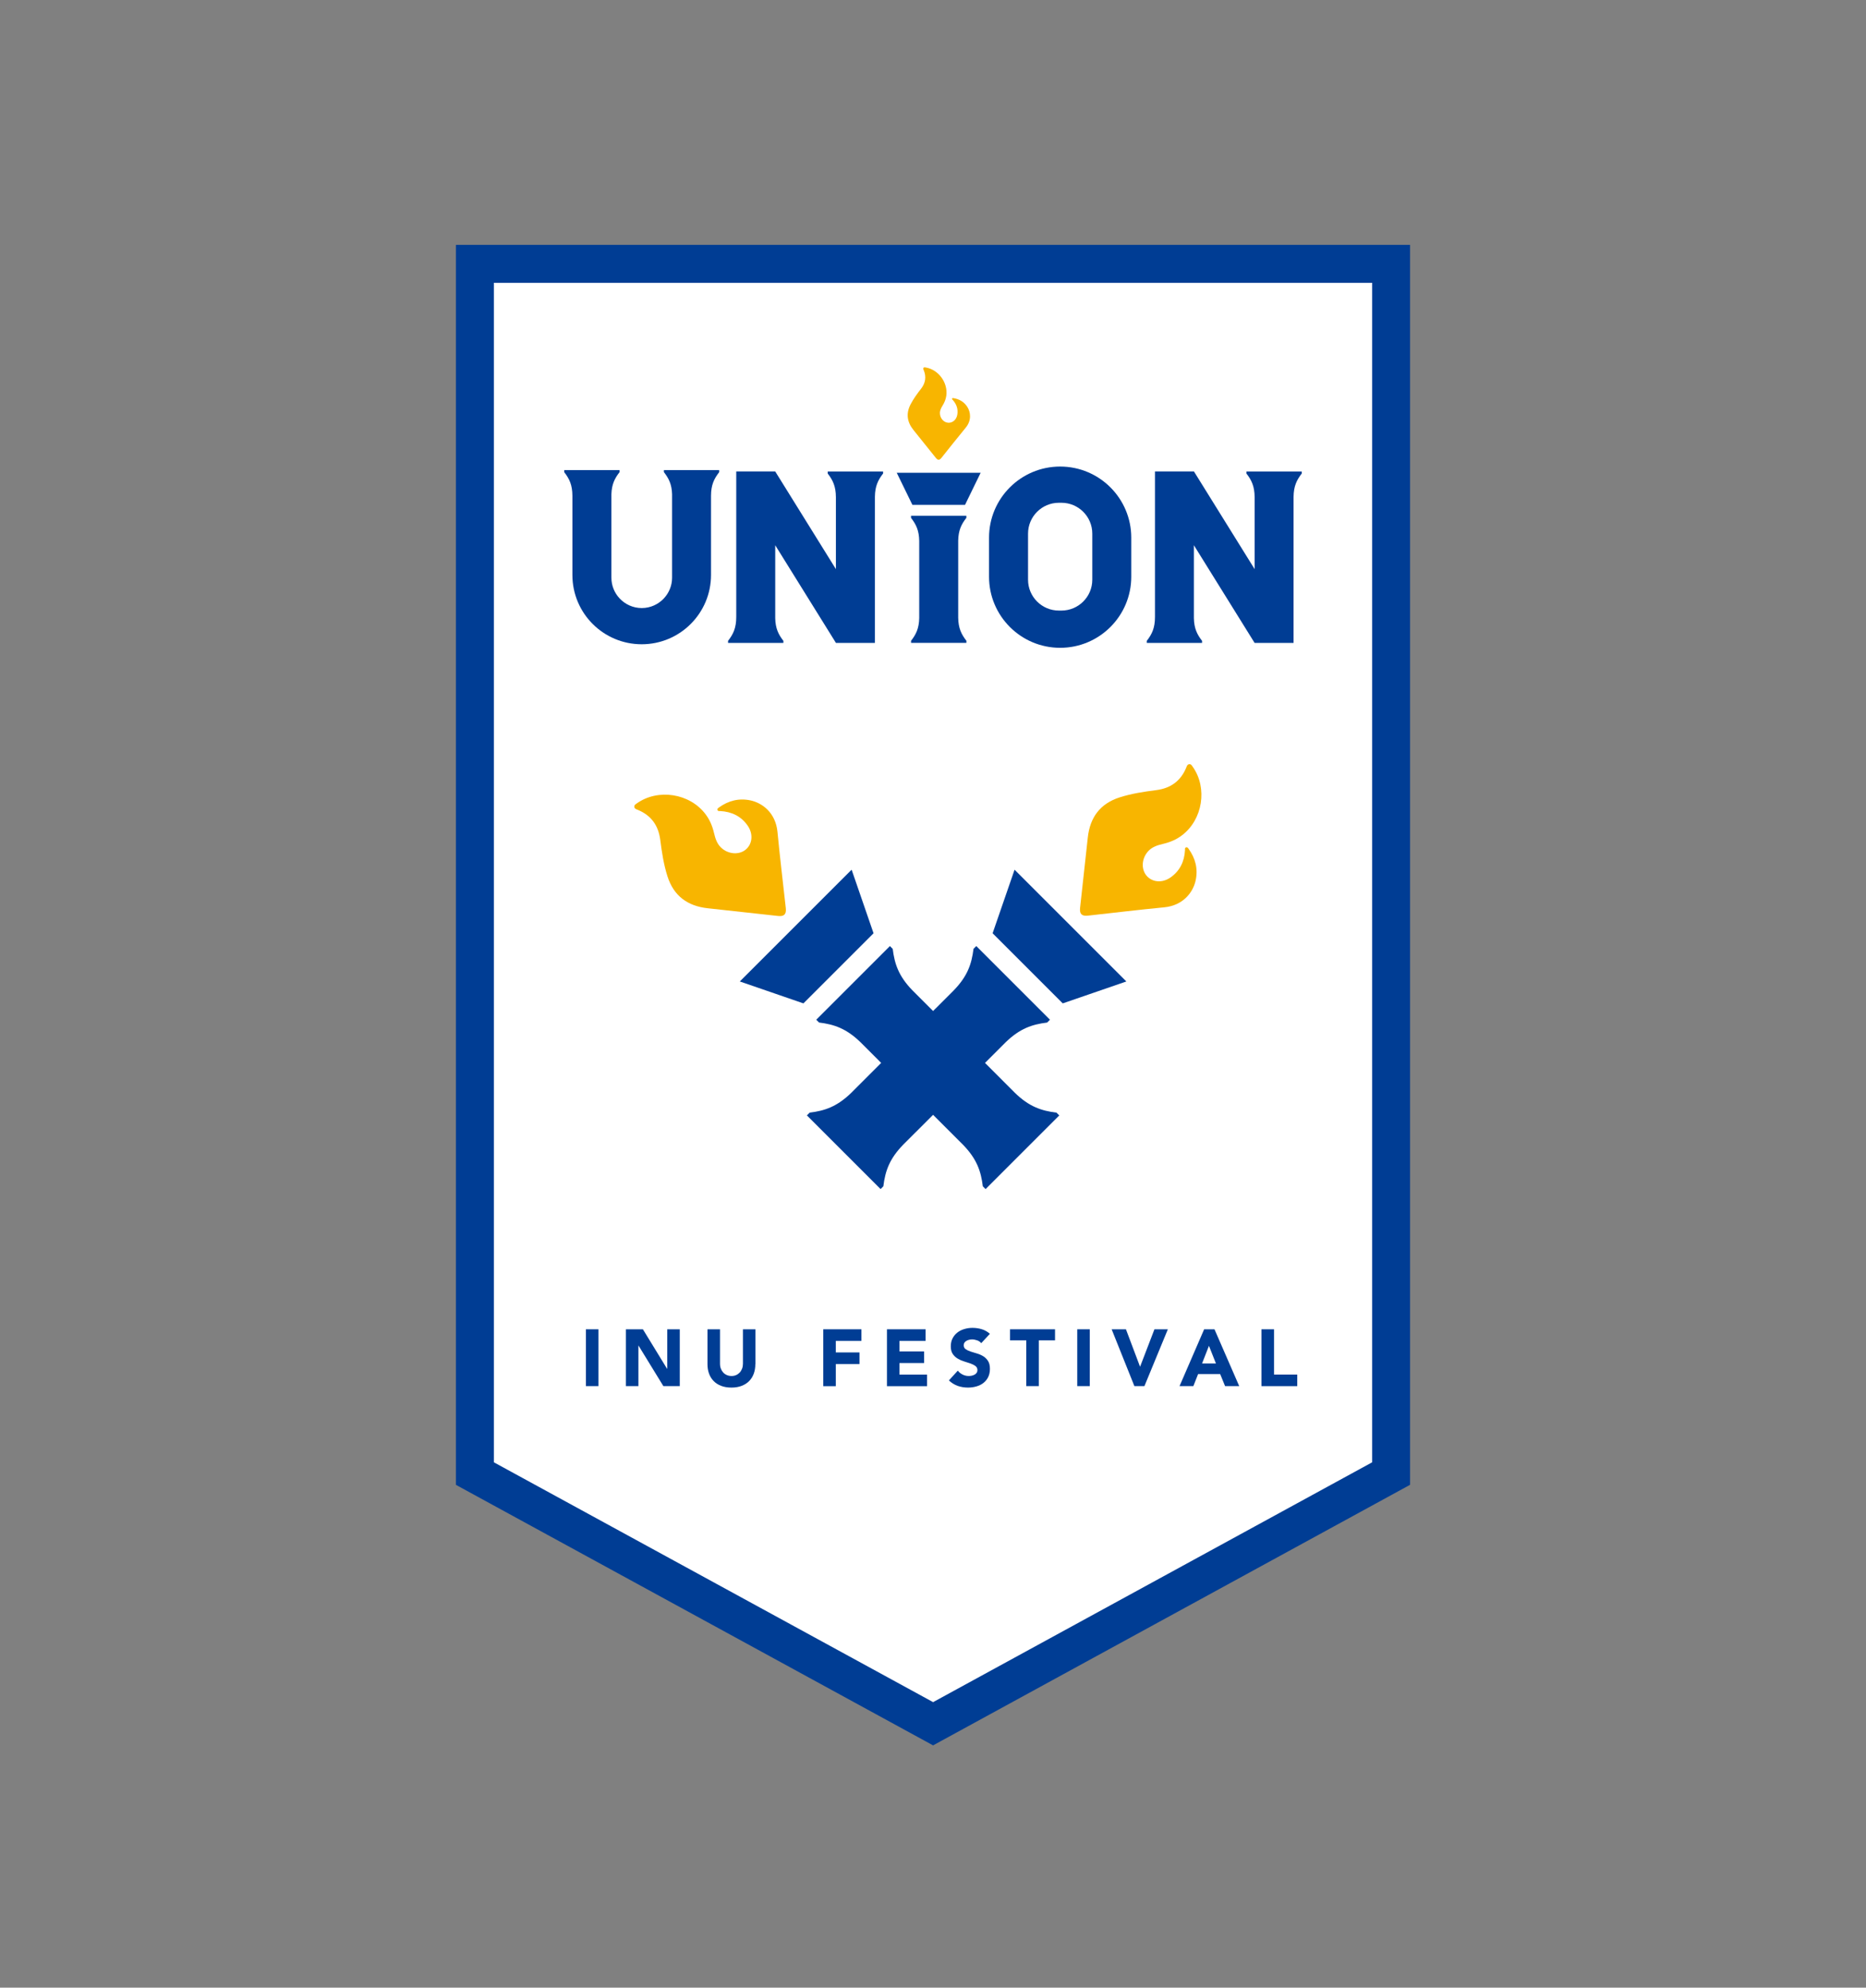 <?xml version="1.0" encoding="utf-8"?>
<!-- Generator: Adobe Illustrator 27.7.0, SVG Export Plug-In . SVG Version: 6.00 Build 0)  -->
<svg version="1.1" id="레이어_1" xmlns="http://www.w3.org/2000/svg" xmlns:xlink="http://www.w3.org/1999/xlink" x="0px"
	 y="0px" viewBox="0 0 589.89 628.47" style="enable-background:new 0 0 589.89 628.47;" xml:space="preserve">
<rect x="0" y="0" width="589.89" height="628.47" fill="#808080" stroke="none"/>
<style type="text/css">
	.st0{fill:#FFFFFF;}
	.st1{fill:#003D94;}
	.st2{fill:#F8B500;}
</style>
<g>
	<g>
		<g>
			<g>
				<polygon class="st0" points="439.76,465.93 294.97,545.03 150.13,465.93 150.13,83.43 439.76,83.43 				"/>
				<path class="st1" d="M294.97,551.87l-150.85-82.38V77.43h301.64v392.05L294.97,551.87z M156.13,462.37l138.85,75.83
					l138.79-75.83V89.43H156.13V462.37z"/>
			</g>
			<g>
				<path class="st1" d="M185.22,420.31h3.96v17.97h-3.96V420.31z"/>
				<path class="st1" d="M197.86,420.31h5.38l7.64,12.49h0.05v-12.49h3.96v17.97h-5.18l-7.84-12.79h-0.05v12.79h-3.96V420.31z"/>
				<path class="st1" d="M238.78,431.35c0,1.07-0.16,2.05-0.48,2.95c-0.32,0.9-0.8,1.67-1.43,2.33s-1.43,1.18-2.37,1.55
					s-2.04,0.56-3.27,0.56c-1.25,0-2.35-0.19-3.3-0.56c-0.95-0.37-1.74-0.89-2.37-1.55c-0.63-0.66-1.11-1.44-1.43-2.33
					c-0.32-0.9-0.48-1.88-0.48-2.95v-11.04h3.96v10.89c0,0.56,0.09,1.08,0.27,1.55s0.43,0.88,0.75,1.23s0.71,0.62,1.16,0.81
					c0.45,0.19,0.94,0.29,1.46,0.29s1.01-0.1,1.45-0.29c0.44-0.19,0.82-0.47,1.14-0.81s0.57-0.76,0.75-1.23s0.27-0.99,0.27-1.55
					v-10.89h3.96V431.35z"/>
				<path class="st1" d="M260.26,420.31h12.06v3.66h-8.1v3.66h7.49v3.66h-7.49v7.01h-3.96V420.31z"/>
				<path class="st1" d="M280.39,420.31h12.21v3.66h-8.25v3.35h7.79v3.66h-7.79v3.66h8.71v3.66h-12.67V420.31z"/>
				<path class="st1" d="M310.19,424.7c-0.32-0.41-0.76-0.71-1.31-0.9s-1.07-0.29-1.56-0.29c-0.29,0-0.58,0.03-0.89,0.1
					s-0.59,0.17-0.86,0.32c-0.27,0.14-0.49,0.33-0.66,0.57s-0.25,0.52-0.25,0.86c0,0.54,0.2,0.96,0.61,1.24
					c0.41,0.29,0.92,0.53,1.54,0.74c0.62,0.2,1.28,0.41,1.99,0.61s1.38,0.49,1.99,0.86c0.62,0.37,1.13,0.87,1.54,1.5
					c0.41,0.63,0.61,1.46,0.61,2.51c0,1-0.19,1.87-0.56,2.62c-0.37,0.74-0.88,1.36-1.51,1.85c-0.63,0.49-1.37,0.85-2.21,1.09
					c-0.84,0.24-1.72,0.36-2.65,0.36c-1.17,0-2.25-0.18-3.25-0.53c-1-0.36-1.93-0.93-2.79-1.73l2.82-3.1
					c0.41,0.54,0.92,0.96,1.54,1.26c0.62,0.3,1.26,0.44,1.92,0.44c0.32,0,0.65-0.04,0.98-0.11c0.33-0.08,0.62-0.19,0.89-0.34
					s0.47-0.35,0.63-0.58s0.24-0.52,0.24-0.84c0-0.54-0.21-0.97-0.62-1.28c-0.42-0.31-0.93-0.58-1.56-0.8
					c-0.63-0.22-1.3-0.44-2.03-0.66c-0.73-0.22-1.41-0.52-2.03-0.89s-1.15-0.86-1.56-1.47c-0.42-0.61-0.62-1.41-0.62-2.41
					c0-0.96,0.19-1.81,0.57-2.54s0.89-1.34,1.52-1.83c0.63-0.49,1.37-0.86,2.2-1.1c0.83-0.25,1.68-0.37,2.56-0.37
					c1.02,0,2,0.14,2.95,0.43c0.95,0.29,1.8,0.77,2.56,1.45L310.19,424.7z"/>
				<path class="st1" d="M324.43,423.81h-5.13v-3.5h14.22v3.5h-5.13v14.47h-3.96V423.81z"/>
				<path class="st1" d="M340.55,420.31h3.96v17.97h-3.96V420.31z"/>
				<path class="st1" d="M351.42,420.31h4.52l4.44,11.78h0.05l4.52-11.78h4.24l-7.41,17.97h-3.17L351.42,420.31z"/>
				<path class="st1" d="M380.66,420.31h3.27l7.82,17.97h-4.47l-1.55-3.81h-6.98l-1.5,3.81h-4.37L380.66,420.31z M382.18,425.54
					l-2.18,5.58h4.39L382.18,425.54z"/>
				<path class="st1" d="M398.79,420.31h3.96v14.32h7.34v3.66h-11.3V420.31z"/>
			</g>
		</g>
		<g>
			<g>
				<g>
					<path class="st1" d="M281.32,299.14l-23.29,23.29l0.87,0.87c0.01-0.01,0.02-0.01,0.02,0l-0.01,0.01
						c4.82,0.6,8.67,1.9,13.18,6.3l5.8,5.8v0.01l26.62,26.62c4.3,4.46,5.59,8.28,6.18,13.06l0.01-0.01c0,0.01,0,0.02,0,0.02
						l0.87,0.87l23.29-23.29l-0.87-0.87c-0.01,0.01-0.02,0.01-0.02,0l0.01-0.01c-4.82-0.6-8.67-1.9-13.18-6.3l-3.87-3.87v-0.01
						l-28.54-28.54c-4.3-4.46-5.59-8.28-6.18-13.06l-0.01,0.01c0-0.01,0-0.02,0-0.02L281.32,299.14z"/>
					<polygon class="st1" points="265.25,278.95 237.83,306.37 233.87,310.33 253.98,317.26 276.15,295.09 269.22,274.99 					"/>
				</g>
				<path class="st2" d="M227.83,267.89c-1.24-1.25-1.72-2.86-2.11-4.5c-0.51-2.18-1.34-4.18-2.71-5.98
					c-4.97-6.57-14.98-8.15-21.69-3.39c-0.4,0.28-0.89,0.53-0.79,1.15c0.09,0.56,0.56,0.68,1,0.86c4.28,1.74,6.6,4.92,7.19,9.51
					c0.5,3.91,1.09,7.83,2.3,11.6c1.98,6.16,6.35,9.35,12.69,10.04c7.42,0.8,14.83,1.63,22.25,2.44c1.92,0.21,2.66-0.54,2.45-2.47
					c-0.88-8.03-1.86-16.06-2.63-24.1c-0.58-6.1-4.84-9.18-8.52-9.97c-3.65-0.78-6.97,0.07-9.97,2.23
					c-0.27,0.19-0.61,0.39-0.46,0.82c0.16,0.45,0.55,0.3,0.87,0.32c3.59,0.2,6.57,1.61,8.65,4.6c1.84,2.65,1.51,5.84-0.63,7.6
					C233.54,270.44,230.04,270.1,227.83,267.89z"/>
			</g>
			<g>
				<g>
					<path class="st1" d="M331.92,322.43l-23.29-23.29l-0.87,0.87c0.01,0.01,0.01,0.02,0,0.02l-0.01-0.01
						c-0.6,4.82-1.9,8.67-6.3,13.18l-5.8,5.8h-0.01l-26.62,26.62c-4.46,4.3-8.28,5.59-13.06,6.18l0.01,0.01c-0.01,0-0.02,0-0.02,0
						l-0.87,0.87l23.29,23.29l0.87-0.87c-0.01-0.01-0.01-0.02,0-0.02l0.01,0.01c0.6-4.82,1.9-8.67,6.3-13.18l3.87-3.87h0.01
						l28.54-28.54c4.46-4.3,8.28-5.59,13.06-6.18l-0.01-0.01c0.01,0,0.02,0,0.02,0L331.92,322.43z"/>
					<polygon class="st1" points="352.11,306.37 324.69,278.95 320.73,274.99 313.79,295.09 335.96,317.26 356.07,310.33 					"/>
				</g>
				<path class="st2" d="M363.17,268.94c1.25-1.24,2.86-1.72,4.5-2.11c2.18-0.51,4.18-1.34,5.98-2.71
					c6.57-4.97,8.15-14.98,3.39-21.69c-0.28-0.4-0.53-0.89-1.15-0.79c-0.56,0.09-0.68,0.56-0.86,1c-1.74,4.28-4.92,6.6-9.51,7.19
					c-3.91,0.5-7.83,1.09-11.6,2.3c-6.16,1.98-9.35,6.35-10.04,12.69c-0.8,7.42-1.63,14.83-2.44,22.25
					c-0.21,1.92,0.54,2.66,2.47,2.45c8.03-0.88,16.06-1.86,24.1-2.63c6.1-0.58,9.18-4.84,9.97-8.52c0.78-3.65-0.07-6.97-2.23-9.97
					c-0.19-0.27-0.39-0.61-0.82-0.46c-0.45,0.16-0.3,0.55-0.32,0.87c-0.2,3.59-1.61,6.57-4.6,8.65c-2.65,1.84-5.84,1.51-7.6-0.63
					C360.62,274.66,360.95,271.15,363.17,268.94z"/>
			</g>
		</g>
	</g>
	<g>
		<g>
			<path class="st1" d="M227.37,148.64h-17.49v0.65c0,0,0.01,0,0.01,0.01c1.53,1.96,2.48,3.84,2.57,6.97v26.4
				c0,2.53-0.99,4.82-2.59,6.54c-1.75,1.87-4.24,3.05-7,3.05c-2.78,0-5.27-1.19-7.02-3.07c-1.59-1.71-2.57-4-2.57-6.52v-26.4
				c0.1-3.14,1.04-5.01,2.57-6.97c0,0,0-0.01,0.01-0.01v-0.65h-17.49v0.65c0,0,0,0,0.01,0.01h-0.01c1.61,2.07,2.57,4.02,2.58,7.47
				v4.16v20.87c0,12.11,9.81,21.91,21.91,21.91c0,0,0,0,0,0s0,0,0,0c12.1,0,21.91-9.81,21.91-21.91v-20.87v-4.16
				c0.01-3.45,0.97-5.4,2.58-7.47h-0.01c0.01,0,0.01-0.01,0.01-0.01V148.64z"/>
			<path class="st1" d="M279.15,149.07h-17.49v0.65c0.01,0,0.01,0,0.01,0.01h-0.01c1.61,2.07,2.57,4.02,2.59,7.47v22.75l-17.3-27.85
				l0,0l-1.89-3.04h-12.31v17.25v0.87v27.9c0,3.5-0.97,5.46-2.59,7.55v0.65h17.49v-0.65c0,0,0,0,0,0c-1.56-2.01-2.51-3.91-2.58-7.17
				V172.4l16.76,26.97l0,0l2.43,3.91h12.32v-17.25v-28.96c0.04-3.36,1-5.3,2.58-7.34h0c0,0,0.01-0.01,0.01-0.01V149.07z"/>
		</g>
		<g>
			<path class="st1" d="M411.52,149.07h-17.49v0.65c0.01,0,0.01,0,0.01,0.01h-0.01c1.61,2.07,2.57,4.02,2.59,7.47v22.75l-17.3-27.85
				l0,0l-1.89-3.04h-12.31v17.25v0.87v27.9c0,3.5-0.97,5.46-2.59,7.55v0.65H380v-0.65c0,0,0,0,0,0c-1.56-2.01-2.51-3.91-2.58-7.17
				V172.4l16.76,26.97l0,0l2.43,3.91h12.32v-17.25v-28.96c0.04-3.36,1-5.3,2.58-7.34h0c0,0,0.01-0.01,0.01-0.01V149.07z"/>
			<path class="st1" d="M335.14,147.52L335.14,147.52c-12.41,0-22.48,10.06-22.48,22.48v12.35c0,12.41,10.06,22.48,22.48,22.48l0,0
				c12.41,0,22.48-10.06,22.48-22.48V170C357.62,157.59,347.56,147.52,335.14,147.52z M345.3,183.3c0,5.39-4.37,9.76-9.76,9.76
				h-0.79c-5.39,0-9.76-4.37-9.76-9.76v-14.57c0-5.39,4.37-9.76,9.76-9.76h0.79c5.39,0,9.76,4.37,9.76,9.76V183.3z"/>
		</g>
		<g>
			<path class="st1" d="M305.49,163.09H288v0.65c0.01,0,0.01,0,0.01,0.01H288c1.58,2.03,2.54,3.96,2.59,7.31v4.35l0,0v19.98
				c-0.06,3.29-1.01,5.21-2.58,7.22h0.01c0,0-0.01,0.01-0.01,0.01v0.65h17.49v-0.65c-0.01,0-0.01,0-0.01-0.01h0.01
				c-1.58-2.03-2.54-3.96-2.59-7.31v-2.91l0,0v-21.43c0.06-3.29,1.01-5.21,2.58-7.22h-0.01c0,0,0.01-0.01,0.01-0.01V163.09z"/>
			<polygon class="st1" points="307.04,149.48 286.45,149.48 283.48,149.48 288.43,159.63 305.07,159.63 310.01,149.48 			"/>
		</g>
		<path class="st2" d="M297.13,130.59c0.01-0.89,0.41-1.63,0.85-2.36c0.59-0.96,1.01-1.97,1.17-3.1c0.57-4.11-2.43-8.25-6.52-8.94
			c-0.24-0.04-0.51-0.13-0.69,0.13c-0.17,0.23-0.04,0.44,0.05,0.66c0.9,2.15,0.6,4.11-0.83,5.95c-1.22,1.57-2.4,3.18-3.32,4.96
			c-1.49,2.9-1.07,5.6,0.95,8.1c2.36,2.93,4.71,5.87,7.06,8.8c0.61,0.76,1.14,0.76,1.76-0.01c2.55-3.18,5.06-6.39,7.66-9.53
			c1.97-2.38,1.55-5,0.52-6.6c-1.02-1.58-2.51-2.46-4.35-2.76c-0.16-0.03-0.36-0.08-0.46,0.13c-0.1,0.22,0.09,0.3,0.2,0.43
			c1.21,1.35,1.77,2.92,1.44,4.72c-0.29,1.6-1.54,2.62-2.94,2.49C298.25,133.53,297.12,132.16,297.13,130.59z"/>
	</g>
</g>
</svg>
